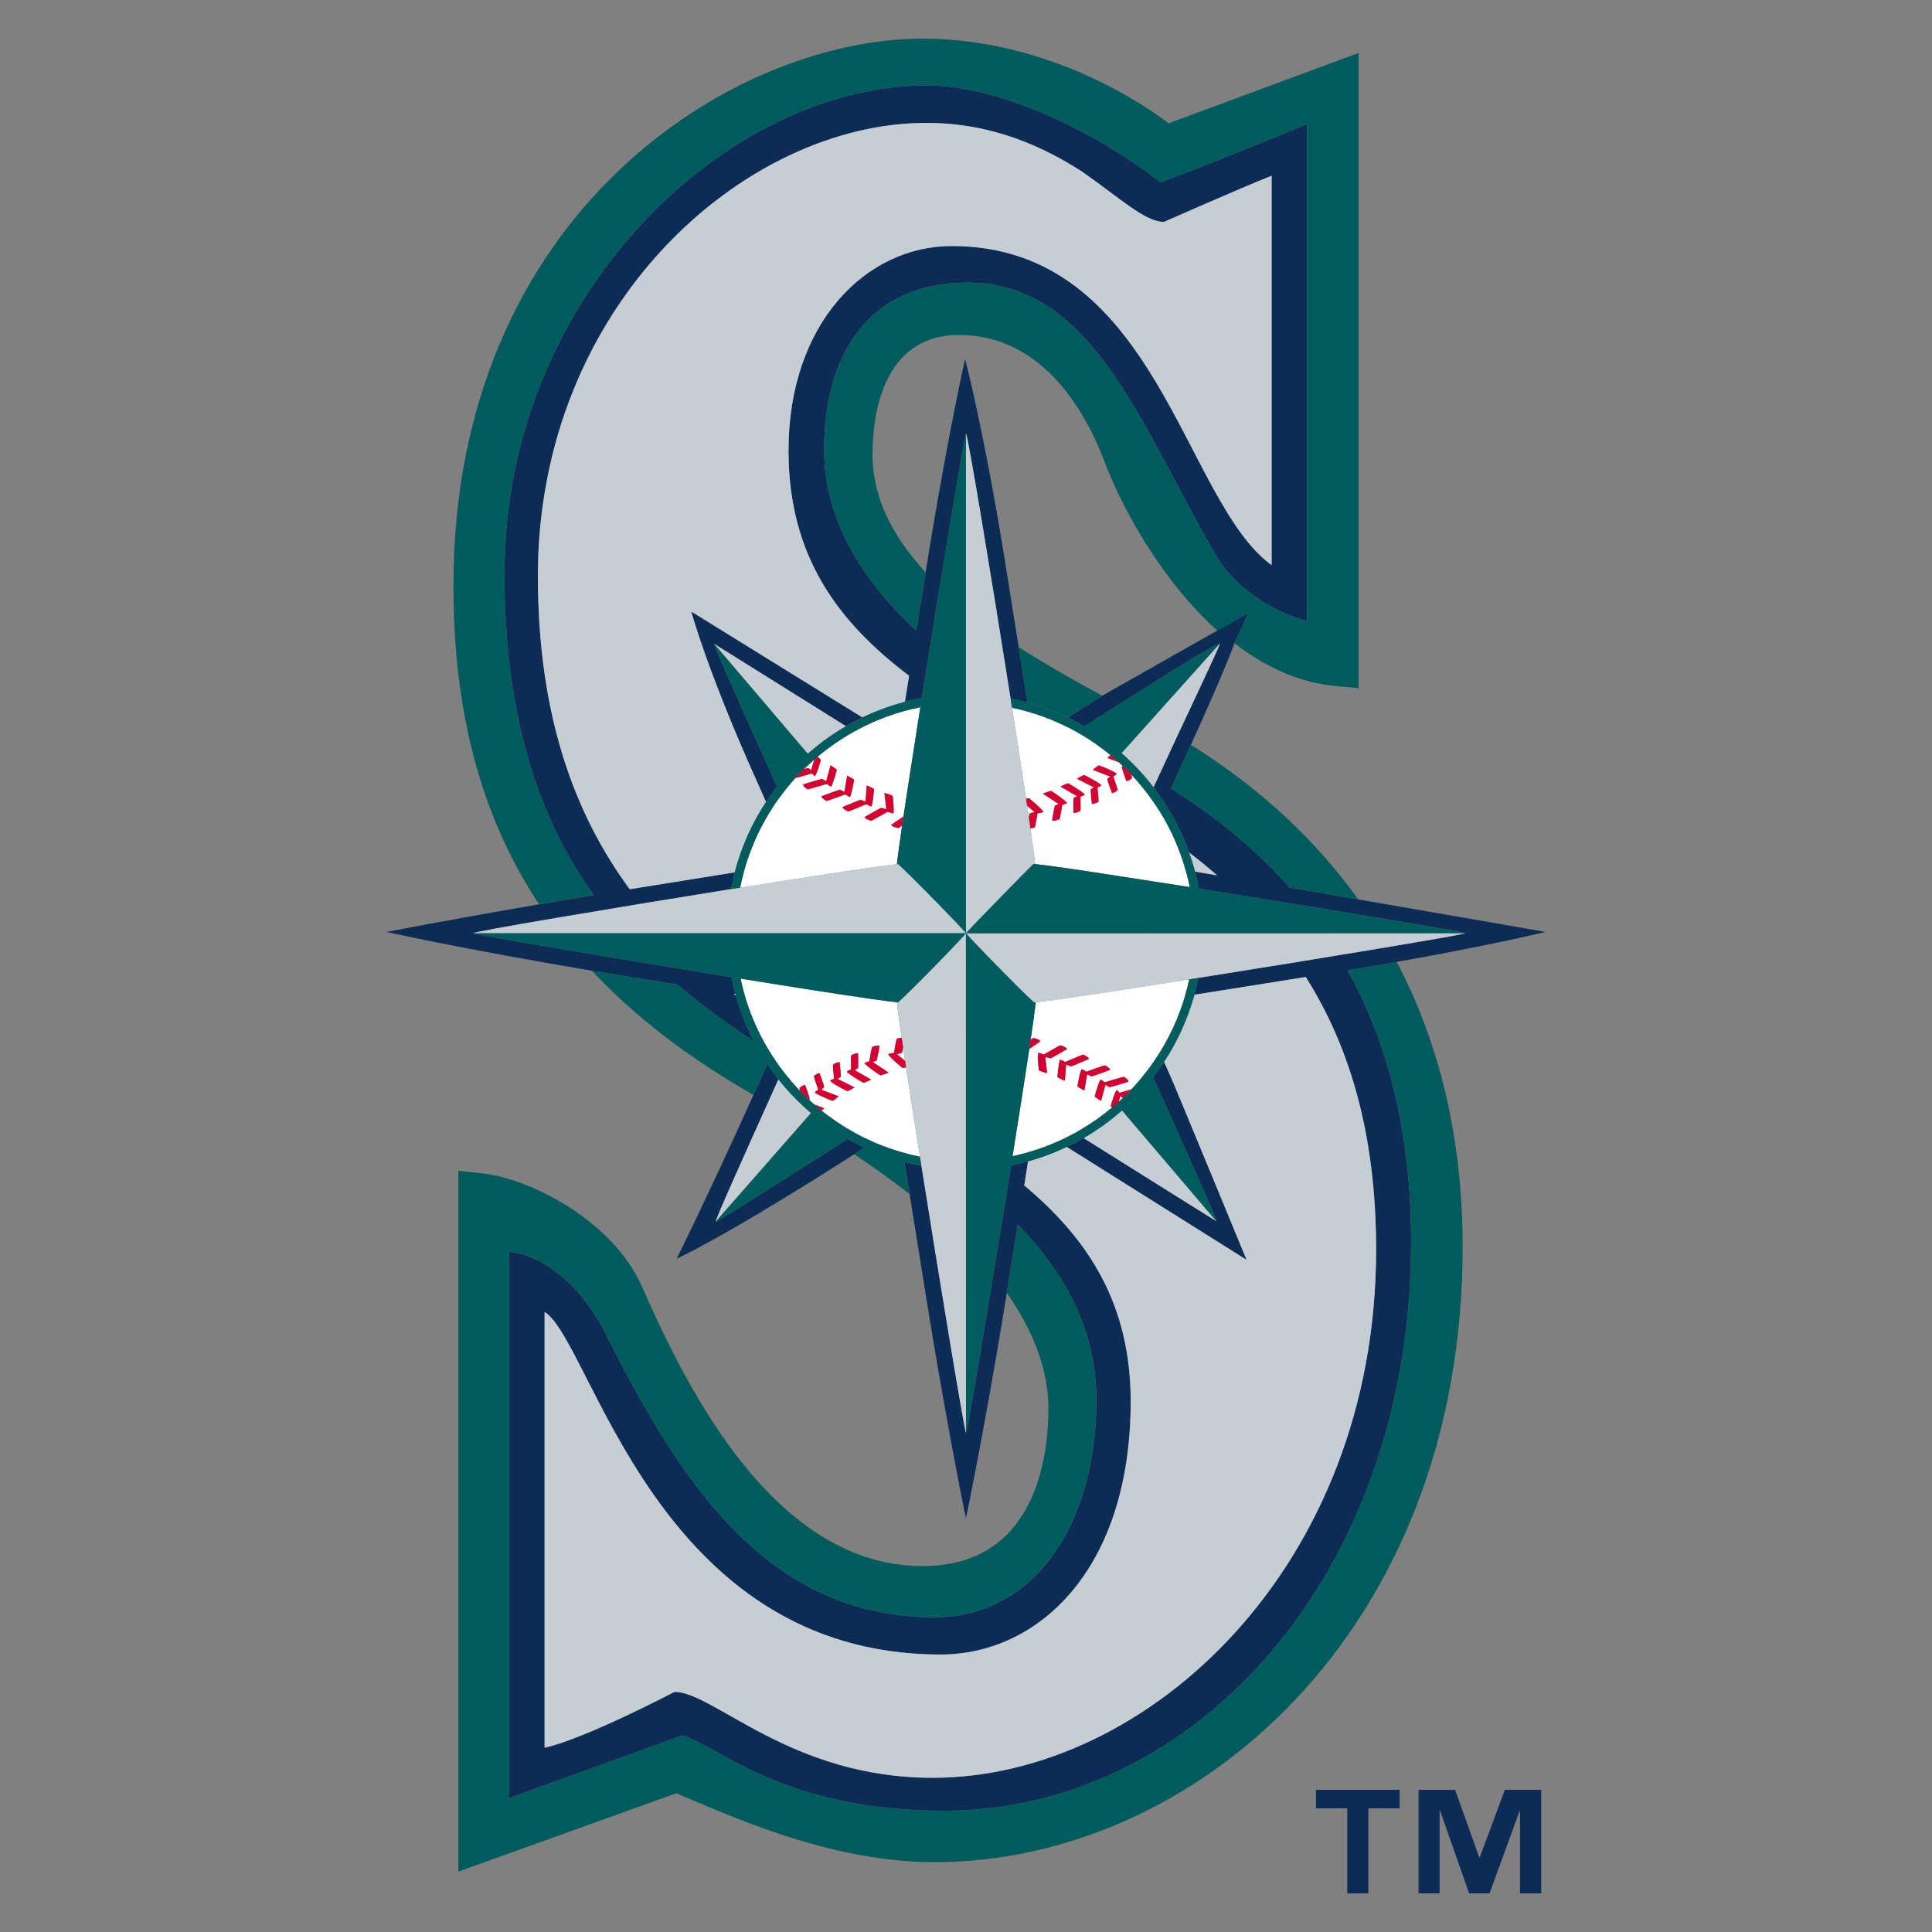 <?xml version="1.0" encoding="utf-8"?>
<!-- Generator: Adobe Illustrator 16.0.3, SVG Export Plug-In . SVG Version: 6.00 Build 0)  -->
<!DOCTYPE svg PUBLIC "-//W3C//DTD SVG 1.0//EN" "http://www.w3.org/TR/2001/REC-SVG-20010904/DTD/svg10.dtd">
<svg version="1.0" id="MLB_-_Seattle_Mariners" xmlns="http://www.w3.org/2000/svg" xmlns:xlink="http://www.w3.org/1999/xlink"
	 x="0px" y="0px" width="1800px" height="1800px" viewBox="0 0 1800 1800" enable-background="new 0 0 1800 1800"
	 xml:space="preserve">
<rect x="0" y="0" width="1800" height="1800" fill="#808080" stroke="none"/>
<g>
	<g>
		<path fill="#FFFFFF" d="M840.474,769.274c-1.887,1.301-3.396,2.244-3.632,2.244c0,0-4.151-0.812-5.849-2.235h-0.142h0.065
			c-0.302-0.217-0.527-0.566-0.584-0.802c0,0,7.264-5.038,11.414-7.735c2-13.49,4.34-29.057,7.038-46.159
			c2.641-17.226,5.641-36.092,8.678-55.658c-5.329,1.18-10.594,2.34-15.82,3.755c-10.311,2.924-20.263,6.565-29.876,10.896
			c-5.376,2.453-10.659,5.037-15.753,7.972h-0.123c-2.924,1.642-5.792,3.273-8.613,5.037l-0.528,0.35
			c-2.641,1.651-5.15,3.301-7.669,5.047c-0.35,0.236-0.755,0.472-1.17,0.708c-2.292,1.631-4.575,3.272-6.792,4.904
			c-0.528,0.472-1.057,0.821-1.528,1.17c-2.642,2-5.217,4.104-7.802,6.227c1,0.924,2.698,2.453,2.924,3.283
			c0,0-3.98,14.292-5.678,14.877c0,0-1.529-1.416-2.643-2.585c-1.763,0.472-11.301,3.396-15.349,4.339
			c-2.357,2.565-4.621,5.283-6.792,7.849c-0.132,0.095-0.188,0.227-0.302,0.35c-2.113,2.575-4.227,5.264-6.226,8.084
			c-3.566,4.679-7.02,9.604-10.113,14.755c-2.471,3.867-4.688,7.849-6.868,11.952c-0.349,0.585-0.697,1.292-1.057,1.868
			c-2.169,4.245-4.206,8.452-6.131,12.669c0,0.236-0.066,0.236-0.066,0.349c-1.981,4.463-3.755,9.019-5.443,13.585
			c-0.056,0.245-0.123,0.377-0.123,0.377c-1.763,4.793-3.301,9.717-4.621,14.509v0.123c-1.416,5.169-2.698,10.33-3.755,15.716
			c25.641-4.104,50.13-7.971,71.572-11.253c37.149-5.736,65.28-9.84,74.525-10.66c0.123-1.284,0.303-2.925,0.528-4.906
			c0.85-6.697,2.321-17.357,4.312-30.961L840.474,769.274z M752.477,735.407c0,0-4.452-2.68-4.226-4.565
			c0,0,16.98-5.265,17.867-5.151l3.632,2.217l3.698-13.584l0.282-1.292l1.189,0.697c0,0,4.282,2.472,4.744,3.632
			c0,0-4.057,15-5.612,15.585c0,0-2.415-1.416-3.812-2.585c-1.065,0.245-16.886,5.047-17.754,5.047H752.477z M765.365,741.86
			c0,0,16.508-6.208,17.395-6.095l3.98,1.98l2.293-13.696l0.227-1.416l1.302,0.708c0,0,4.557,2.245,5.15,3.302
			c0,0-2.519,15.094-4.056,15.942c0,0-2.68-1.302-4.198-2.472c-0.773,0.349-16.471,6.095-17.302,6.095c0,0-4.905-2.453-4.791-4.34
			V741.86z M785.051,751.954c0,0,16.104-6.792,16.934-6.792l4.34,1.744l1.104-13.717l0.057-1.414l1.282,0.585
			c0,0,4.906,1.98,5.566,2.924c0,0-1.245,15.235-2.708,16.179c0,0-2.867-1.179-4.452-2.236c-0.339,0.123-16.036,6.793-16.857,6.793
			c0,0.019-5.265-2.094-5.265-4.085V751.954z M811.636,764.717c0,0-3.926-1.057-5.444-2.575h-0.056
			c-0.227-0.235-0.528-0.585-0.566-0.943c0,0,14.622-8.434,15.396-8.547l4.812,1.283l-1.604-13.472l-0.16-1.641l1.528,0.472
			c0,0,5.442,1.415,6.207,2.357c0,0,1.697,15.217,0.405,16.273c0,0-3.34-0.943-5.151-1.642c-0.302,0.113-14.527,8.321-15.377,8.434
			H811.636z"/>
		<path fill="#FFFFFF" d="M755.76,717.615l2.858-9.849c-3.273,2.83-6.443,5.755-9.527,8.792c2.207-0.708,3.915-1.057,4.197-0.943
			l2.453,2H755.76z M690.008,911.768c1.113,5.396,2.472,10.659,3.934,15.829c5.68,19.564,14.123,38.083,24.905,54.95
			c3.207,5.037,6.557,9.962,10.188,14.65c2.396,3.17,4.904,6.321,7.499,9.265c0.283,0.472,0.528,0.707,0.755,1.057
			c2.697,3.047,5.442,6.094,8.264,9.018c-0.425-1.415-0.708-2.575-0.66-2.924c0,0,3.642-3.047,5.217-2.698
			c0,0,4.528,12.075,4.245,13.245l-0.538,0.472c1.528,1.527,3.113,2.924,4.755,4.339l9.434,3.623l-1.415,1.16
			c0,0-0.52,0.358-1.17,0.943c2.396,1.98,4.906,3.868,7.5,5.735c0.405,0.349,0.755,0.585,1.18,0.812
			c2.216,1.632,4.452,3.16,6.792,4.811l0.707,0.341c2.453,1.764,5.028,3.301,7.547,4.905c0.122,0,0.189,0.132,0.358,0.132
			c2.642,1.528,5.377,3.17,8.132,4.688c0,0,0.123,0,0.188,0.095c5.207,2.829,10.471,5.282,15.925,7.735l0.122,0.132
			c8.83,3.755,17.98,7.15,27.404,9.716c5.217,1.538,10.49,2.831,15.811,3.887c-2.98-18.866-5.849-37.026-8.424-53.79
			c-1.575-10.424-3.095-20.263-4.51-29.404c-1.414,0.227-2.924,0.585-3.462,0.472c0,0-9.782-8.084-12.358-11.603l-0.404-0.228
			l0.122-0.132c-0.303-0.349-0.415-0.708-0.415-0.943c0,0,3.452-0.924,5.33-1.17c0.349-2.339,1.98-12.546,2.688-13.235
			c0,0,2.357-0.595,4.405-0.849c-1.293-8.896-2.358-16.396-3.113-22.358l-0.17,0.113c0.047-0.122,0.113-0.234,0.113-0.357
			c-0.585-4.453-1-8.076-1.226-10.424c-9.198-0.821-36.914-4.925-73.535-10.566c-21.565-3.377-46.226-7.245-72.129-11.461
			L690.008,911.768z M767.817,1013.01l-2.575,2.217l16.112,6.226l-1.34,1.038c0,0-3.283,2.924-4.339,3.179
			c0,0-12.528-4.811-15.802-7.282h-0.057c-0.357-0.35-0.594-0.585-0.66-0.812c0,0,1.887-1.528,3.169-2.453
			c-0.811-2.471-4.15-11.603-3.98-12.669c0,0,3.698-3.057,5.283-2.585c-0.02,0,4.434,11.943,4.188,13.113V1013.01z M809.947,988.746
			c0.283-1.981,2.048-12.642,2.688-13.357c0,0,5.283-2.123,6.736-0.944c0,0-2.113,13.02-2.765,13.717l-3.509,1.283l14.83,9.839
			l-1.869,0.708c0,0-4.98,1.981-5.924,1.867c0,0-10.896-7.15-13.886-10.424l-0.349-0.227h0.121
			c-0.302-0.349-0.527-0.697-0.527-0.943c0,0,2.585-1.038,4.452-1.509V988.746z M793.117,983.133c0,0,4.812-2.452,6.349-1.527
			c0,0,0.349,12.763-0.188,13.707l-3.095,1.65l15.472,8.905l-1.765,0.82c0,0-4.574,2.218-5.565,2.104c0,0-11.245-6.443-14.415-9.367
			l-0.472-0.227l0.123-0.122c-0.358-0.359-0.585-0.708-0.585-0.944c0,0,2.292-1.036,3.991-1.754
			c-0.058-2.122-0.35-12.311,0.169-13.245H793.117z M782.287,989.802c0,0,1.415,12.66,0.943,13.717l-2.877,1.65l15.811,7.972
			l-1.632,0.943c0,0-4.151,2.453-5.218,2.565c0,0-12.008-6.094-15.121-8.914l-0.227-0.095h0.122
			c-0.358-0.377-0.584-0.594-0.584-0.849c0,0,2-1.151,3.528-1.858c-0.188-2.217-1.293-12.302-0.831-13.235
			c0,0,4.576-2.698,6.095-1.888L782.287,989.802z"/>
		<path fill="#FFFFFF" d="M835.719,982.19l7.5,6.226l-1.792-12.547c-0.472,2.576-1.01,4.812-1.303,5.16l-4.396,1.17L835.719,982.19z
			 M964.969,933.796c-0.188,1.414-0.358,3.396-0.66,5.754c-0.802,6.556-2.227,16.509-4.095,29.056
			c1.415-0.83,2.358-1.415,2.575-1.528c0,0,4.15,0.812,5.792,2.217l0.058,0.123c0.358,0.235,0.584,0.472,0.66,0.811
			c0,0-6.16,4.227-10.32,7.028c-2.047,13.584-4.509,29.433-7.207,46.885c-2.643,16.622-5.443,34.433-8.434,53.064h0.056
			c5.331-1.16,10.604-2.453,15.812-4.094h0.056c9.085-2.575,17.812-5.868,26.357-9.736h0.058c5.443-2.452,10.782-5.037,15.942-7.849
			c2.98-1.765,5.915-3.396,8.849-5.282c0.095,0,0.227-0.095,0.406-0.227c2.575-1.642,5.207-3.302,7.782-5.038l1.113-0.708
			c2.339-1.621,4.688-3.263,6.915-5.027c0.519-0.349,0.99-0.697,1.452-1.038c2.642-2.009,5.283-4.112,7.858-6.226
			c-0.584-0.585-1.057-1.18-1.179-1.528c0,0,3.925-14.292,5.632-14.877c0,0,1.622,1.415,2.679,2.575
			c1.358-0.349,6.509-1.98,10.848-3.16c2.869-3.047,5.566-6.094,8.208-9.15c0.283-0.472,0.519-0.802,0.82-1.037
			c2.576-3.17,5.038-6.321,7.453-9.5h0.057c3.52-4.812,6.849-9.717,10.019-14.754c4.981-8.085,9.49-16.51,13.415-25.188
			c0-0.133,0.056-0.133,0.056-0.133c1.868-4.207,3.566-8.434,5.151-12.641c0.122-0.378,0.236-0.718,0.357-0.943
			c1.633-4.34,3.16-8.915,4.453-13.472c1.528-5.16,2.811-10.443,3.98-15.707c-25.074,3.868-48.865,7.623-69.779,10.896
			c-36.065,5.527-63.422,9.527-73.205,10.452L964.969,933.796z M975.582,999.764l-1.528-0.349c0,0-5.473-1.528-6.227-2.341
			c0,0-1.745-15.234-0.472-16.291c0,0,3.462,0.942,5.227,1.65c0.404-0.226,14.527-8.434,15.282-8.557c0,0,3.98,1.058,5.509,2.698
			h0.123h-0.048c0.283,0.228,0.529,0.585,0.529,0.944c0,0-14.528,8.423-15.349,8.546l-4.812-1.414l1.792,15.121L975.582,999.764z
			 M997.656,993.557l-4.34-1.765l-1.227,15.123l-1.282-0.566c0,0-4.906-2-5.623-3.057c0,0,1.293-15.094,2.698-16.057
			c0,0,2.925,1.18,4.575,2.236c0.415-0.227,16.065-6.905,16.82-6.905c0,0,5.217,2.217,5.217,4.103c0,0-16.065,6.906-16.83,6.906
			L997.656,993.557z M1016.882,1002.933l-4.057-1.999l-2.453,14.999l-1.282-0.584c0,0-4.623-2.218-5.218-3.396
			c0,0,2.528-15.122,4.057-15.812c0,0,2.689,1.284,4.208,2.34c0.887-0.235,16.509-5.972,17.292-5.972c0,0,3.264,1.642,4.387,3.274
			h0.122h-0.057c0.227,0.471,0.406,0.706,0.406,1.056c0-0.019-16.604,6.085-17.406,6.085L1016.882,1002.933z M1051.391,1007.84
			c0,0-17.113,5.283-17.925,5.037l-3.585-2.113l-4.037,14.887l-1.18-0.708c0,0-4.207-2.452-4.735-3.632
			c0,0,4.104-14.999,5.566-15.584c0,0,2.396,1.415,3.802,2.575c1.226-0.358,16.98-5.159,17.811-5.047c0,0,4.509,2.707,4.283,4.575
			V1007.84z"/>
		<path fill="#FFFFFF" d="M1042.24,1026.602c1.292-1.179,2.575-2.452,3.867-3.632l-2.339-1.867L1042.24,1026.602z M951.442,714.323
			c1.584,10.547,3.112,20.508,4.509,29.772c1.227-0.227,2.472-0.473,2.878-0.35c0,0,9.734,7.98,12.414,11.49l0.472,0.358
			l-0.16,0.123c0.282,0.358,0.471,0.707,0.405,0.943c0,0-3.452,0.943-5.34,1.16c-0.405,2.358-1.98,12.547-2.641,13.244
			c0,0-2.038,0.473-3.962,0.698c1.273,9.028,2.386,16.528,3.149,22.396c0.586,4.81,1.058,8.556,1.293,10.896
			c9.435,0.924,36.735,4.792,72.894,10.414c21.263,3.274,45.583,7.027,71.129,11.019c-0.472-2.698-1.179-5.377-1.82-8.085
			c-0.566-2.575-1.282-5.15-2.048-7.735c-5.376-19.217-13.413-37.376-23.658-54.007c-3.18-5.038-6.51-9.962-10.094-14.773
			c-2.387-3.273-4.906-6.565-7.548-9.622c-0.405-0.566-0.754-1.038-1.113-1.396c-2.688-3.274-5.442-6.444-8.376-9.368
			c0.585,1.764,0.943,3.17,0.877,3.519c0,0-3.623,3.17-5.264,2.698c0,0-4.463-11.952-4.246-13.245l0.944-0.708l-3.68-3.49
			l-10.726-4.112l1.293-1.18c0,0,0.811-0.707,1.697-1.414c-2.471-1.981-4.925-3.962-7.51-5.85c-0.283-0.236-0.632-0.472-0.942-0.708
			c-2.33-1.754-4.67-3.396-7.02-5.037c-0.122,0-0.283-0.122-0.405-0.227c-5.264-3.642-10.66-6.934-16.226-10.094
			c-5.16-2.811-10.442-5.5-15.83-7.849c-9.027-4.095-18.396-7.604-28.074-10.425c-5.207-1.527-10.49-2.811-15.811-3.98
			c2.963,19.339,5.83,37.857,8.538,54.95V714.323z M989.685,749.953c-0.283,1.868-2.104,12.66-2.688,13.358
			c0,0-5.34,2.113-6.745,0.943c0,0,2.047-12.896,2.698-13.83l3.452-1.282l-14.829-9.736l1.934-0.697c0,0,4.981-1.98,5.915-1.887
			c0,0,10.849,7.15,13.82,10.32l0.405,0.226l-0.094,0.123c0.283,0.359,0.519,0.718,0.519,0.943c0,0-2.566,0.944-4.396,1.529
			L989.685,749.953z M1006.448,755.576c0,0-4.811,2.453-6.339,1.528c0,0-0.35-12.783,0.188-13.717l3.094-1.642l-15.405-8.905
			l1.698-0.811c0,0,4.566-2.236,5.565-2.236c0,0,11.349,6.565,14.528,9.623l0.396,0.112l-0.094,0.113
			c0.282,0.34,0.519,0.689,0.519,0.925c0,0-2.282,1.057-3.98,1.642c0.047,2.452,0.349,12.423-0.189,13.358L1006.448,755.576z
			 M1023.382,747.019c0,0-4.585,2.585-6.104,1.887c0,0-1.461-12.67-0.942-13.716l2.877-1.642l-15.812-7.972l1.643-1.057
			c0,0,4.15-2.34,5.15-2.453c0,0,12.188,6.085,15.234,8.896h0.123l-0.056,0.122c0.349,0.236,0.632,0.595,0.632,0.821
			c0,0-2.029,1.179-3.613,1.868c0.217,2.358,1.273,12.329,0.868,13.264V747.019z M1039.701,720.323h0.066
			c0.35,0.226,0.66,0.565,0.66,0.565s-1.83,1.773-3.179,2.708c0.812,2.339,4.227,11.604,3.98,12.64c0,0-3.632,3.058-5.264,2.586
			c0,0-4.51-11.943-4.282-13.112l2.641-2.227l-16.111-6.227l1.291-1.15c0,0,3.33-2.831,4.387-3.047
			C1023.891,713.059,1036.486,717.85,1039.701,720.323L1039.701,720.323z"/>
	</g>
	<path fill="#FFFFFF" d="M963.912,756.51l-6.98-5.754c0.538,3.642,1.065,7.169,1.604,10.565c0.34-1.887,0.688-3.396,0.925-3.632
		L963.912,756.51L963.912,756.51z"/>
	<g>
		<path fill="#0C2C56" d="M1226.044,1684.766h29.168v79.223h19.688v-79.223h29.131v-17.217h-77.979 M1378.66,1730.594h-0.472
			l-22.452-63.045h-34.093V1764h19.622v-76.762h0.538l26.951,76.762h19.037l27.952-76.762h0.415V1764h19.744v-96.459h-33.913"/>
		<path fill="#0C2C56" d="M836.955,944.455c0,0,0-0.112-0.057-0.226c0,0.122-0.047,0.235-0.113,0.357l0.189-0.122L836.955,944.455z
			 M704.658,726.86c0,0,3.755,8.556,9.019,20.282c3.207-5.038,6.604-9.735,10.245-14.415
			c-29.773-66.091-59.649-132.523-58.583-132.881c0,0,61.856,38.555,122.788,76.751c4.981-2.924,10.019-5.631,15.301-8.206
			C745.601,632.543,644,569.734,644,569.734S658.962,625.27,704.658,726.86z M1133.293,1137.797c0,0-61.225-38.206-123.731-77.449
			c-5.095,2.924-10.378,5.631-15.707,8.206c58.28,36.565,167.54,105.214,167.54,105.214s-65.847-159.947-71.411-172.239
			c0,0-2.171-4.811-5.434-12.188c-3.228,5.037-6.623,9.848-10.188,14.414c30.508,67.95,60.091,133.58,58.922,134.052
			L1133.293,1137.797z"/>
		<path fill="#0C2C56" d="M1257.562,903.702c15.519-2.585,30.168-5.169,43.771-7.509c90.798-16.179,138.552-27.896,138.552-27.896
			s-82.374-14.527-174.475-30.348c-20.377-3.632-41.319-7.15-61.923-10.66l-2.037-0.358
			c-32.357-36.678-69.903-66.903-110.496-92.214c0.416-0.942,0.755-1.763,1.17-2.575c3.867-8.434,6.452-14.179,6.452-14.179
			c3.981-8.546,7.604-16.508,10.943-24.008c32.923-72.289,40.564-94.563,40.564-94.563l12.878-28.226l-136.034,76.979
			l-31.998,20.396c5.283,2.575,10.377,5.264,15.358,8.207c61.035-39.018,124.844-79.092,126.202-77.101
			c0.17,2.452-31.886,68.894-61.762,133.806c3.622,4.698,7.019,9.5,10.188,14.434c9.367,14.405,17.113,29.876,22.961,46.385
			c8.905,6.792,17.641,13.962,26.132,21.32c-6.981-1.17-13.943-2.33-20.509-3.509c1.282,5.263,2.452,10.546,3.396,15.81
			c101.354,16.188,218.879,35.632,243.717,40.434c3.047,0.707,4.755,1.057,4.755,1.178c0.217,1.066-134.806,23.566-248.829,41.603
			c-1.057,5.283-2.359,10.565-3.699,15.708c34.112-5.378,75.818-12.057,103.714-16.51c40.017,63.394,65.545,144.466,65.545,254.028
			c0,295.177-212.445,492.019-413.211,492.019c-132.825,0-203.596-80.044-240.5-80.044c0,0-83.724,43.941-120.985,52.026v-406.022
			c44.187,27.669,103.23,319.195,368.947,319.195c91.506,0,177.105-79.902,177.105-235.765c0-91.864-40.375-152.088-99.194-201.313
			c1.228-7.83,2.388-15.451,3.566-22.357c-5.217,1.396-10.489,2.566-15.811,3.736c-18.282,114.015-40.904,249.235-42.007,248.999
			c-1.133,0.236-23.49-134.617-41.546-248.641c-5.34-0.943-10.604-2.113-15.754-3.519c1.452,9.244,3.094,19.452,4.744,29.876
			l18.207,113.543c19.226,116.599,34.282,188.539,34.282,188.539s15.226-71.94,34.563-188.417l3.453-21.669
			c2.396-14.414,5.68-34.688,9.132-56.13c0.425-2.452,0.755-4.905,1.18-7.377c43.648,44.763,73.176,97.261,73.176,163.352
			c0,118.826-59.997,202.352-150.56,202.352c-154.051,0-235.246-121.485-306.894-264.679c-18.113-36.225-50.97-71.364-89.582-75.817
			v508.999l161.343-58.356c36.206,11.254,94.676,70.186,244.142,70.186c233.218,0,434.823-219.708,434.823-529.856
			c0-103.241-22.15-186.078-59.055-253.104l1.887-0.358L1257.562,903.702z"/>
		<path fill="#0C2C56" d="M624.115,916.211c2.339,0.472,4.622,0.831,6.98,1.18c22.489,19.112,46.556,36.451,71.469,52.969
			c-7.018-13.471-12.773-27.763-16.933-42.64c-0.755-0.707-1.51-1.292-2.283-1.886c0.585,0.122,1.227,0.234,1.812,0.234
			c-1.416-5.037-2.642-10.319-3.68-15.706c-111.26-17.924-240.679-39.838-240.5-40.895c-0.565-1.528,128.769-23.207,240.161-41.131
			c1-5.264,2.104-10.547,3.396-15.584c-32.574,5.16-71.366,11.48-97.846,15.707c-51.319-69.837-85.525-161.71-85.525-291.763
			c0-252.047,192.162-422.19,361.893-422.19c61.921,0,109.202,22.508,144.71,45.12c35.329,24.622,58.932,47.112,76.695,47.112
			c0,0,68.96-30.471,100.279-43.019v362.78C1101.841,466.483,1078.483,229.2,886.652,229.2
			c-79.733,0-152.022,71.837-152.022,190.653c0,98.656,46.507,159.938,112.354,209.736c-1.358,8.557-2.698,16.754-3.925,24.245
			c5.15-1.274,10.424-2.453,15.754-3.396C876.86,536.925,898.887,403.91,900,404.155c1.528-0.585,23.603,132.872,41.535,246.642
			c5.33,1.057,10.594,2.236,15.754,3.755c-2.452-15.585-5.329-33.631-8.207-51.678l-14.414-90.336
			c-19.272-117.071-35.508-177.993-35.508-177.993s-14.283,61.743-33.489,178.107c0,0-1.227,7.971-3.283,20.508
			c-2.047,13.019-4.98,31.056-8.019,50.498c-0.302,1.283-0.472,2.688-0.717,3.981c-52.903-49.338-85.827-105.581-85.827-168.739
			c0-90.581,43.018-155.607,133.58-155.607c117.825,0,161.938,135.222,232.123,255.218c16.462,28.234,52.073,52.025,84.242,59.996
			V115.685c0,0-107.401,44.178-136.74,54.13c-49.81-39.593-142.259-90.232-218.143-90.232c-184.549,0-392.89,194.398-392.89,454.767
			c0,135.107,32.328,228.613,83.109,299.497l-6.019,1.057c-15.83,2.575-30.829,5.283-44.886,7.622
			c-90.42,15.585-142.088,25.754-142.088,25.754s71.176,15.942,191.285,36.103c1.584,0.349,3.17,0.584,4.812,0.83
			C556.212,905.212,587.192,910.239,624.115,916.211z M789.909,1061.054c-61.506,39.149-122.448,77.921-122.976,76.978
			c-1.114-0.472,28.413-66.082,58.299-132.4c-3.632-4.574-7.104-9.263-10.376-14.179c-4.453,9.962-7.547,16.981-7.547,16.981
			l-5.34,11.735c-43.649,96.666-71.535,152.541-71.535,152.541s40.423-17.924,151.268-88.337c0,0,5.812-3.744,14.123-9.018
			c2.989-1.868,6.272-3.868,9.734-6.095c-5.282-2.471-10.565-5.283-15.66-8.207H789.909z"/>
	</g>
	<g>
		<path fill="#C4CED4" d="M795.948,681.522h-0.066h0.123 M985.704,1063.394h0.056h-0.094 M1053.437,1305.705
			c0,155.844-85.6,235.766-177.115,235.766c-265.697,0-324.742-291.537-368.929-319.187v406.022
			c37.263-8.085,120.985-52.026,120.985-52.026c36.914,0,107.685,80.034,240.5,80.034c200.785,0,413.221-196.86,413.221-492.028
			c0-109.562-25.538-190.634-65.545-254.047c-27.896,4.472-69.602,11.132-103.704,16.528c-6.226,22.499-15.811,43.583-28.301,62.573
			c3.283,7.377,5.453,12.188,5.453,12.188c5.564,12.302,71.412,172.239,71.412,172.239s-109.27-68.658-167.56-105.214
			c-11.48,5.51-23.556,10.075-36.036,13.472c-1.17,6.915-2.33,14.527-3.566,22.377c58.828,49.225,99.194,109.43,99.194,201.313
			L1053.437,1305.705z M1070.56,995.302h-0.067 M685.15,926.059c-0.565,0-1.227-0.112-1.811-0.226
			c0.755,0.585,1.528,1.179,2.282,1.886c-0.113-0.595-0.349-1.065-0.472-1.651V926.059z M704.658,726.86
			c-45.687-101.601-60.63-157.126-60.63-157.126s101.581,62.8,159.428,98.657c12.595-5.973,25.819-10.896,39.603-14.528
			c1.227-7.5,2.566-15.698,3.925-24.245C781.117,579.8,734.629,518.529,734.629,419.853c0-118.808,72.28-190.625,152.013-190.625
			c191.822,0,215.199,237.274,298.102,297.271V163.73c-31.357,12.548-100.316,43.018-100.316,43.018
			c-17.735,0-41.349-22.509-76.695-47.121c-35.498-22.621-82.771-45.111-144.693-45.111c-169.737,0-361.892,170.145-361.892,422.191
			c0,130.052,34.207,221.926,85.526,291.763c26.479-4.227,65.279-10.547,97.844-15.707c6.133-23.659,16.104-45.81,29.17-65.61
			c-5.283-11.736-9.028-20.283-9.028-20.283V726.86z M959.224,1073.13h0.057H959.224 M1113.482,812.054
			c6.575,1.18,13.547,2.34,20.519,3.52c-8.49-7.377-17.227-14.528-26.131-21.32c2.104,5.849,3.98,11.83,5.623,17.801H1113.482z
			 M693.31,811.224v0.123V811.224"/>
		<path fill="#C4CED4" d="M757.865,708.351c-2.991,2.698-5.915,5.377-8.773,8.207c3.084-3.047,6.254-5.972,9.527-8.792
			C758.335,707.88,758.1,708.125,757.865,708.351L757.865,708.351z"/>
		<path fill="#C4CED4" d="M752.591,702.257c10.942-9.716,22.848-18.272,35.564-25.659c-60.941-38.205-122.808-76.742-122.808-76.742
			l87.243,102.411V702.257z M1044.948,701.681c10.896,9.604,20.914,20.15,29.753,31.744
			c29.866-64.903,61.913-131.353,61.753-133.807l-91.506,102.072V701.681z M755.572,1037.027
			c-11.132-9.49-21.263-20.037-30.349-31.414c-29.876,66.318-59.403,131.947-58.299,132.419l88.657-101.005H755.572z
			 M1045.353,1034.574c-11.019,9.717-23.018,18.396-35.791,25.773c62.517,39.262,123.731,77.449,123.731,77.449L1045.353,1034.574z"
			/>
		<path fill="#C4CED4" d="M962.979,804.904c0.405,0,0.942,0.123,1.462,0.123c-0.227-2.34-0.698-6.095-1.283-10.896
			c-0.755-5.867-1.867-13.367-3.16-22.386c-0.415-3.273-0.943-6.792-1.472-10.424c-0.528-3.396-1.056-6.915-1.585-10.547
			c-0.349-2.227-0.66-4.462-1-6.679c-1.415-9.265-2.924-19.226-4.509-29.772c-2.698-17.094-5.565-35.612-8.557-54.951
			c-0.472-2.802-0.877-5.623-1.34-8.547C923.593,537.056,901.519,403.59,900,404.183v465.294
			c2.518-3.047,30.225-31.509,48.205-49.791c7.217-7.414,13.019-13.149,14.773-14.791V804.904z"/>
		<path fill="#C4CED4" d="M899.934,869.591l0.058-0.123c-1.652,2.123-7.567,8.443-15.377,16.528
			c-1.096,1.179-2.208,2.339-3.396,3.519c-3.151,3.273-6.435,6.679-9.887,10.188c-6.227,6.319-12.66,12.895-18.584,18.753
			c-6.321,6.321-11.943,11.727-15.98,15.472c-0.35,0-0.755,0-1.113-0.123c0.235,2.358,0.66,5.972,1.227,10.425l0.065,0.122
			c0.755,6.094,1.812,13.585,3.113,22.499c0.396,2.924,0.868,5.972,1.321,9.019c0.594,3.962,1.188,8.207,1.82,12.528
			c0.302,1.98,0.66,3.98,0.943,6.094c1.414,9.15,2.924,18.98,4.5,29.404c2.575,16.773,5.442,34.924,8.434,53.8
			c0.49,2.812,0.896,5.613,1.367,8.434c18.047,114.015,40.423,248.878,41.536,248.642l-0.047-465.171V869.591z"/>
		<path fill="#C4CED4" d="M900,869.458c-4.905-6.207-47.111-49.555-63.225-64.431c-0.349,0-0.755,0-1.112,0.122
			c-9.245,0.812-37.376,4.905-74.526,10.66c-21.442,3.283-45.941,7.142-71.582,11.245c-2.83,0.472-5.632,0.811-8.434,1.282
			c-111.383,17.924-240.745,39.622-240.151,41.131h459.04L900,869.458z"/>
		<path fill="#C4CED4" d="M900.17,869.591c0.123,0.226,0.357,0.472,0.527,0.697c6.98,8.085,46.979,49.216,62.573,63.63
			c0.528,0,1.057-0.122,1.698-0.122c9.792-0.944,37.149-4.906,73.232-10.425c20.915-3.273,44.716-7.027,69.781-10.896l8.557-1.415
			c114.014-18.037,249.046-40.536,248.82-41.603L900.17,869.591L900.17,869.591z"/>
	</g>
	<g>
		<path fill="#005C5C" d="M957.29,654.561c13.019,3.527,25.659,8.207,37.611,13.961l31.979-20.396
			c-25.772-13.839-52.422-28.942-77.789-45.233l8.208,51.677L957.29,654.561z M813.749,1064.101h0.122l-0.122-0.123V1064.101z
			 M797.758,1056.13l0.058,0.095c-0.058-0.095-0.123-0.095-0.123-0.095H797.758z"/>
		<path fill="#005C5C" d="M1301.323,896.193c-13.584,2.34-28.243,4.905-43.771,7.499l-1.887,0.34
			c36.923,67.026,59.055,149.862,59.055,253.104c0,310.158-201.597,529.866-434.823,529.866
			c-149.466,0-207.936-58.941-244.142-70.187l-161.352,58.338v-508.999c38.611,4.452,71.478,39.593,89.581,75.808
			c71.648,143.202,152.853,264.688,306.875,264.688c90.591,0,150.579-83.534,150.579-202.351c0-66.101-29.527-118.58-73.177-163.352
			c-0.405,2.452-0.754,4.905-1.179,7.376c-3.453,21.443-6.736,41.716-9.132,56.131c25.546,36.441,38.838,72.761,38.838,107.92
			c0,44.178-11.415,146.711-117.278,146.711c-144.835,0-226.803-183.031-261.782-261.188
			c-27.075-60.47-103.109-99.6-147.579-104.524l-23.131-2.575v652.899c0,0,189.115-67.828,203.171-72.997
			c4.679,2.113,9.604,4.104,9.604,4.104c56.187,24.026,141.08,60.12,231.075,60.12c241.728,0,491.84-214.426,491.84-573.337
			c0-99.241-20.849-188.2-61.394-265.395H1301.323z M1109.52,693.937c-3.358,7.499-6.98,15.471-10.962,24.018
			c0,0-2.575,5.754-6.452,14.179c-0.406,0.812-0.756,1.632-1.16,2.575c40.611,25.301,78.156,55.526,110.505,92.214
			c0.697,0.132,1.415,0.245,2.047,0.357c20.622,3.52,41.546,7.028,61.932,10.66c-39.961-55.875-92.166-104.146-155.899-143.994
			L1109.52,693.937z M1088.823,114.864C1036.278,75.479,952.262,36,859.511,36c-176.238,0-437.059,161.937-437.059,509.717
			c0,117.759,25.603,214.896,79.79,296.799c14.056-2.339,29.055-5.037,44.884-7.622l6.038-1.056
			c-50.8-70.885-83.139-164.399-83.139-299.498c0-260.367,208.342-454.757,392.91-454.757c75.846,0,168.295,50.621,218.104,90.224
			c29.358-9.962,136.75-54.13,136.75-54.13v462.849c-32.168-7.97-67.78-31.762-84.242-59.996
			c-70.186-119.996-114.316-255.217-232.123-255.217c-90.581,0-133.579,65.034-133.579,155.606
			c0,63.168,32.924,119.411,85.826,168.748c0.236-1.292,0.425-2.697,0.708-3.98c3.047-19.452,5.972-37.499,8.019-50.498
			c-29.923-32.357-49.498-68.677-49.498-109.685c0-33.508,7.849-111.43,80.619-111.43c79.384,0,119.146,74.403,135.806,118.702
			c15.812,42.057,52.96,110.261,104.931,156.9l28.726-16.527l-12.887,28.234c0,0,0.16-0.471,0,0
			c27.404,20.877,58.394,36.226,92.846,39.622l22.848,2.112V49.358c-0.02,0-159.428,59.055-176.955,65.497L1088.823,114.864z"/>
		<path fill="#005C5C" d="M689.555,827.054c1.057-5.378,2.34-10.547,3.746-15.707v-0.123c1.319-4.811,2.858-9.717,4.565-14.414
			c0,0,0.123-0.235,0.188-0.472c1.679-4.585,3.443-9.151,5.434-13.604c0-0.095,0.057-0.095,0.057-0.35
			c1.935-4.197,3.981-8.423,6.132-12.64c0.378-0.585,0.717-1.293,1.065-1.888c2.171-4.094,4.388-8.074,6.859-11.942
			c3.094-5.16,6.546-10.075,10.122-14.755c1.98-2.83,4.104-5.509,6.226-8.084c0.113-0.122,0.16-0.236,0.283-0.35
			c2.169-2.575,4.453-5.282,6.792-7.857c0.821-0.943,1.698-1.756,2.528-2.689c0.943-1.057,1.887-1.98,2.868-2.942
			c0.877-0.944,1.755-1.868,2.641-2.688c2.869-2.812,5.793-5.501,8.774-8.208c0.244-0.217,0.472-0.472,0.755-0.565
			c1.008-0.944,2.122-1.888,3.179-2.83c2.565-2.104,5.15-4.198,7.791-6.207c0.473-0.35,1.001-0.699,1.529-1.161
			c2.217-1.65,4.499-3.302,6.792-4.925c0.405-0.235,0.812-0.472,1.18-0.707c2.519-1.755,5.037-3.396,7.669-5.038l0.528-0.357
			c2.83-1.765,5.688-3.396,8.613-5.037h0.104c5.095-2.925,10.376-5.51,15.754-7.972c9.622-4.34,19.565-7.972,29.876-10.896
			c5.217-1.415,10.49-2.575,15.83-3.755c-3.038,19.565-6.038,38.433-8.679,55.659c-2.68,17.112-5.029,32.687-7.02,46.168
			c-0.471,2.924-0.877,5.735-1.282,8.546c-1.98,13.585-3.453,24.264-4.283,30.943c-0.226,1.98-0.405,3.622-0.528,4.904
			c0.358-0.113,0.755-0.113,1.113-0.113c16.112,14.877,58.3,58.233,63.225,64.433V404.193
			c-1.114-0.246-23.15,132.731-41.188,246.293c-5.33,0.942-10.604,2.113-15.754,3.396c-13.773,3.632-27.009,8.557-39.621,14.528
			c-5.283,2.575-10.311,5.282-15.282,8.207c-12.718,7.377-24.604,15.942-35.565,25.659l-87.224-102.43
			c-1.056,0.357,28.82,66.79,58.584,132.881c-3.623,4.68-7.02,9.367-10.245,14.415c-13.066,19.811-23.019,41.951-29.17,65.61
			c-1.291,5.028-2.396,10.311-3.396,15.565c2.802-0.472,5.613-0.811,8.434-1.273V827.054z"/>
		<path fill="#005C5C" d="M1009.562,1060.347c12.764-7.378,24.781-16.057,35.791-25.773l87.94,103.223
			c1.178-0.472-28.415-66.092-58.941-134.051c3.585-4.558,6.98-9.368,10.188-14.415c12.49-18.98,22.075-40.074,28.301-62.573
			c1.34-5.15,2.643-10.424,3.699-15.697l-8.557,1.415c-1.18,5.254-2.454,10.537-3.981,15.697c-1.292,4.557-2.83,9.132-4.452,13.472
			c-0.123,0.226-0.236,0.565-0.359,0.943c-1.584,4.197-3.272,8.424-5.15,12.527c0,0-0.066,0.095-0.066,0.227
			c-3.924,8.679-8.434,17.112-13.414,25.188c-3.16,5.047-6.49,9.972-9.999,14.764h-0.067c-2.414,3.161-4.867,6.32-7.451,9.48
			c-0.283,0.236-0.52,0.585-0.821,1.057c-2.642,3.048-5.33,6.095-8.207,9.15c-0.943,0.925-1.812,1.981-2.755,2.925
			c-0.943,0.925-1.934,1.858-2.867,2.802c-0.755,0.708-1.528,1.528-2.293,2.236c-1.283,1.188-2.566,2.471-3.867,3.641
			c-0.699,0.585-1.416,1.161-2.113,1.867c-0.228,0.123-0.472,0.351-0.699,0.586c-0.659,0.471-1.301,1.16-1.943,1.641
			c-0.527,0.472-0.999,0.812-1.461,1.284c-2.586,2.113-5.227,4.207-7.868,6.226c-0.472,0.34-0.943,0.689-1.462,1.038
			c-2.208,1.765-4.566,3.396-6.905,5.037c-0.349,0.236-0.755,0.472-1.114,0.708c-2.574,1.755-5.207,3.396-7.782,5.037
			c-0.188,0.113-0.302,0.217-0.405,0.217c-2.925,1.887-5.868,3.519-8.867,5.283c-5.143,2.811-10.472,5.377-15.868,7.849h-0.112
			c-8.557,3.868-17.283,7.15-26.357,9.735h-0.058c-5.207,1.632-10.489,2.925-15.81,4.095h-0.058
			c2.991-18.613,5.793-36.433,8.434-53.064c2.698-17.452,5.16-33.282,7.208-46.885c0.405-3.038,0.877-5.849,1.226-8.651
			c1.868-12.546,3.283-22.499,4.104-29.055c0.283-2.358,0.472-4.34,0.642-5.755c-0.66,0-1.179,0.122-1.698,0.122
			c-15.593-14.404-55.61-55.535-62.582-63.62c-0.226-0.226-0.585-0.564-0.755-0.697l0.058,465.171
			c1.104,0.244,23.725-134.976,42.007-248.991c5.33-1.159,10.594-2.339,15.811-3.744c12.472-3.396,24.528-7.962,36.018-13.463
			c5.33-2.565,10.613-5.264,15.717-8.188L1009.562,1060.347z"/>
		<path fill="#005C5C" d="M858.454,1086.129c-0.472-2.83-0.877-5.631-1.358-8.434c-5.33-1.057-10.594-2.358-15.811-3.868
			c-9.434-2.585-18.584-5.98-27.414-9.716h-0.122v-0.133c-5.444-2.452-10.718-4.904-15.943-7.734l-0.047-0.095h-0.123
			c-2.755-1.538-5.519-3.18-8.141-4.698c-0.189,0-0.236-0.123-0.359-0.123c-2.527-1.642-5.095-3.169-7.547-4.924
			c-0.244-0.122-0.49-0.227-0.716-0.35c-2.34-1.632-4.576-3.16-6.793-4.811c-0.424-0.217-0.755-0.472-1.179-0.802
			c-2.595-1.868-5.113-3.745-7.51-5.735c-0.585-0.472-1.113-0.831-1.642-1.293l-0.528-0.349c-0.811-0.708-1.528-1.416-2.339-2.113
			c-0.755-0.595-1.586-1.293-2.34-2c-1.642-1.415-3.227-2.812-4.755-4.34c-0.405-0.349-0.754-0.698-1.226-1.17
			c-1.293-1.179-2.575-2.339-3.868-3.632c-1.113-1.065-2.113-2.113-3.16-3.283c-2.831-2.924-5.566-5.971-8.273-9.019
			c-0.227-0.349-0.472-0.584-0.755-1.057c-2.575-2.924-5.095-6.094-7.499-9.244c-3.633-4.698-6.981-9.623-10.188-14.66
			c-10.783-16.867-19.245-35.376-24.905-54.951c-1.462-5.159-2.83-10.424-3.924-15.829c25.895,4.227,50.563,8.085,72.11,11.481
			c36.621,5.632,64.337,9.734,73.524,10.546c0.359,0.123,0.756,0.123,1.114,0.123c4.057-3.746,9.669-9.15,15.989-15.471
			c5.915-5.85,12.358-12.415,18.584-18.745c3.443-3.519,6.736-6.925,9.887-10.188c1.189-1.189,2.302-2.359,3.396-3.529
			c7.811-8.084,13.726-14.414,15.376-16.508h-459.01c-0.188,1.037,129.24,22.951,240.5,40.885c1.057,5.377,2.282,10.66,3.679,15.706
			c0.123,0.586,0.359,1.057,0.473,1.643c4.15,14.877,9.904,29.169,16.942,42.64c-24.904-16.51-48.979-33.867-71.479-52.96
			c-2.358-0.35-4.623-0.698-6.98-1.18l-67.904-10.999c-1.632-0.236-3.207-0.472-4.81-0.831
			c40.148,42.886,90.118,81.092,150.578,115.778l5.331-11.725c0,0,3.112-7.028,7.547-16.981c3.282,4.905,6.753,9.604,10.376,14.17
			c9.084,11.367,19.226,21.914,30.357,31.413l-88.647,100.996c0.528,0.943,61.46-37.847,122.976-76.978
			c5.095,2.924,10.358,5.727,15.642,8.188c-3.453,2.235-6.745,4.226-9.736,6.094c18.585,12.312,35.792,24.716,51.622,37.149
			c-1.642-10.425-3.302-20.621-4.755-29.876c5.17,1.387,10.433,2.566,15.772,3.491L858.454,1086.129z"/>
		<path fill="#005C5C" d="M941.535,650.816c0.472,2.924,0.878,5.754,1.34,8.556c5.33,1.179,10.604,2.453,15.812,3.981
			c9.679,2.83,19.056,6.339,28.074,10.424c5.376,2.358,10.66,5.038,15.829,7.857c5.566,3.161,10.942,6.444,16.227,10.076
			c0.121,0.095,0.282,0.227,0.404,0.227c2.359,1.642,4.688,3.301,7.029,5.037c0.302,0.236,0.659,0.472,0.942,0.708
			c2.566,1.886,5.028,3.867,7.491,5.867c0.527,0.472,0.999,0.943,1.527,1.283c0.586,0.471,1.113,0.942,1.698,1.415
			c0.538,0.565,1.065,1.037,1.651,1.51c0.942,0.849,1.934,1.65,2.867,2.48c1.227,1.17,2.453,2.358,3.679,3.509
			c0.425,0.359,0.887,0.831,1.293,1.293c1.057,0.925,2.113,1.858,3.113,2.924c1.094,1.17,2.15,2.331,3.264,3.51
			c2.925,2.925,5.688,6.094,8.377,9.368c0.358,0.357,0.708,0.829,1.113,1.414c2.642,3.038,5.16,6.321,7.547,9.604
			c3.585,4.811,6.924,9.734,10.094,14.772c10.235,16.622,18.264,34.79,23.65,54.007c0.755,2.576,1.472,5.151,2.048,7.735
			c0.659,2.689,1.357,5.378,1.82,8.076c-25.547-3.963-49.866-7.736-71.13-11.009c-36.149-5.633-63.45-9.49-72.884-10.425
			c-0.528,0-1.057-0.122-1.462-0.122c-1.765,1.642-7.5,7.377-14.773,14.772c-18.047,18.282-45.875,46.998-48.206,49.81l-0.065,0.113
			h0.217l465.19-0.123c0-0.132-1.699-0.472-4.755-1.188c-24.83-4.812-142.354-24.245-243.708-40.423
			c-0.943-5.283-2.113-10.565-3.396-15.82c-1.642-5.971-3.519-11.952-5.631-17.829c-5.868-16.51-13.604-31.98-22.971-46.386
			c-3.171-4.905-6.566-9.716-10.188-14.414c-8.85-11.604-18.867-22.15-29.763-31.744l91.505-102.071
			c-1.35-1.981-65.148,38.093-126.193,77.11c-4.98-2.943-10.074-5.633-15.348-8.208c-11.952-5.754-24.622-10.424-37.612-13.942
			c-5.132-1.509-10.396-2.688-15.726-3.745L941.535,650.816z"/>
	</g>
	<g>
		<path fill="#D50032" d="M1025.495,1005.736c-1.463,0.585-5.566,15.584-5.566,15.584c0.528,1.18,4.735,3.632,4.735,3.632
			l1.18,0.708l4.057-14.887l3.566,2.113c0.811,0.236,17.924-5.037,17.924-5.037c0.226-1.869-4.283-4.576-4.283-4.576
			c-0.812-0.094-16.566,4.689-17.811,5.038c-1.415-1.17-3.802-2.585-3.802-2.585V1005.736z M1033.863,995.774h0.066h-0.123
			c-1.112-1.623-4.396-3.265-4.396-3.265c-0.755,0-16.415,5.736-17.292,5.972c-1.528-1.056-4.208-2.34-4.208-2.34
			c-1.537,0.689-4.057,15.802-4.057,15.802c0.585,1.18,5.218,3.396,5.218,3.396l1.282,0.584l2.453-14.999l4.057,1.981
			c0.811,0,17.386-6.085,17.386-6.085c0-0.34-0.17-0.585-0.396-1.037L1033.863,995.774z M1009.26,982.548
			c-0.755,0-16.415,6.67-16.811,6.915c-1.642-1.037-4.576-2.227-4.576-2.227c-1.414,0.943-2.698,16.057-2.698,16.057
			c0.698,1.057,5.614,3.047,5.614,3.047l1.282,0.566l1.245-15.113l4.34,1.765c0.754,0,16.811-6.915,16.811-6.915
			C1014.467,984.756,1009.26,982.548,1009.26,982.548z M993.958,977.502c0-0.35-0.227-0.708-0.519-0.944h0.057h-0.113
			c-1.528-1.631-5.51-2.688-5.51-2.688c-0.755,0.123-14.876,8.33-15.282,8.557c-1.764-0.708-5.217-1.642-5.217-1.642
			c-1.273,1.065,0.472,16.301,0.472,16.301c0.755,0.812,6.227,2.34,6.227,2.34l1.528,0.349l-1.765-15.094l4.812,1.396
			c0.811-0.112,15.339-8.556,15.339-8.556L993.958,977.502z M968.657,969.417l-0.057-0.123c-1.632-1.415-5.792-2.217-5.792-2.217
			c-0.227,0.122-1.18,0.698-2.575,1.528c-0.349,2.811-0.82,5.613-1.227,8.66c4.15-2.812,10.311-7.028,10.311-7.028
			C969.242,969.888,969.016,969.672,968.657,969.417L968.657,969.417z M832.974,980.897c-1.867,0.236-5.339,1.179-5.339,1.179
			c0,0.227,0.112,0.586,0.405,0.943l-0.123,0.113l0.406,0.227c2.575,3.52,12.357,11.604,12.357,11.604
			c0.529,0.122,2.058-0.235,3.453-0.472c-0.302-2.113-0.641-4.104-0.943-6.094l-7.5-6.207l4.396-1.18
			c0.312-0.349,0.85-2.575,1.302-5.16c-0.472-3.048-0.942-6.095-1.34-9.019c-2.047,0.235-4.405,0.83-4.405,0.83
			c-0.698,0.698-2.34,10.896-2.688,13.235H832.974z M805.901,991.208l0.349,0.236c2.99,3.283,13.886,10.434,13.886,10.434
			c0.943,0.122,5.924-1.868,5.924-1.868l1.869-0.708l-14.83-9.839l3.518-1.283c0.661-0.707,2.774-13.717,2.774-13.717
			c-1.463-1.178-6.745,0.944-6.745,0.944c-0.66,0.697-2.405,11.357-2.698,13.349c-1.867,0.471-4.452,1.527-4.452,1.527
			c0,0.236,0.226,0.585,0.527,0.944h-0.121V991.208z M788.966,998.132c0,0.228,0.236,0.566,0.595,0.944l-0.123,0.112l0.472,0.228
			c3.17,2.924,14.415,9.367,14.415,9.367c1,0.113,5.565-2.113,5.565-2.113l1.756-0.83l-15.472-8.906l3.113-1.641
			c0.527-0.943,0.188-13.707,0.188-13.707c-1.538-0.943-6.349,1.528-6.349,1.528c-0.51,0.925-0.218,11.112-0.16,13.226
			c-1.699,0.717-3.981,1.773-3.981,1.773L788.966,998.132z M776.193,991.689c-0.471,0.943,0.661,11.019,0.831,13.234
			c-1.528,0.708-3.519,1.869-3.519,1.869c0,0.235,0.235,0.472,0.594,0.829h-0.122l0.226,0.095
			c3.113,2.831,15.123,8.925,15.123,8.925c1.056-0.123,5.216-2.576,5.216-2.576l1.633-0.942l-15.812-7.972l2.868-1.642
			c0.472-1.038-0.924-13.707-0.924-13.707c-1.51-0.812-6.094,1.886-6.094,1.886L776.193,991.689z M758.326,1002.471
			c-0.188,1.038,3.17,10.188,3.98,12.642c-1.282,0.943-3.17,2.471-3.17,2.471c0.058,0.228,0.302,0.472,0.661,0.813h0.047
			c3.273,2.452,15.811,7.264,15.811,7.264c1.038-0.228,4.34-3.16,4.34-3.16l1.32-1.057l-16.103-6.207l2.575-2.218
			c0.235-1.18-4.207-13.112-4.207-13.112c-1.567-0.472-5.265,2.565-5.265,2.565H758.326z M750.119,1010.896
			c-1.576-0.349-5.208,2.698-5.208,2.698c-0.056,0.339,0.227,1.509,0.66,2.924c1.038,1.17,2.038,2.208,3.142,3.265
			c1.293,1.292,2.575,2.452,3.868,3.631c0.472,0.472,0.82,0.82,1.227,1.189l0.538-0.472
			C754.628,1022.97,750.119,1010.896,750.119,1010.896z M768.005,1032.565l-9.434-3.622c0.755,0.706,1.575,1.414,2.34,1.98
			c0.811,0.717,1.527,1.415,2.34,2.123l0.527,0.357c0.529,0.472,1.057,0.813,1.642,1.293c0.66-0.585,1.18-0.943,1.18-0.943
			l1.396-1.17L768.005,1032.565z M759.034,723.125c1.697-0.585,5.678-14.877,5.678-14.877c-0.235-0.821-1.943-2.34-2.924-3.283
			c-1.065,0.943-2.17,1.867-3.179,2.812l-2.868,9.849l-2.472-1.981c-0.283-0.132-1.981,0.217-4.208,0.925
			c-0.887,0.811-1.764,1.755-2.641,2.688c-0.991,0.943-1.935,1.887-2.868,2.942c-0.83,0.925-1.697,1.746-2.519,2.68
			c4.057-0.943,13.584-3.868,15.357-4.34C757.505,721.719,759.034,723.124,759.034,723.125L759.034,723.125z"/>
		<path fill="#D50032" d="M774.033,732.955c1.574-0.586,5.612-15.585,5.612-15.585c-0.472-1.16-4.735-3.632-4.735-3.632l-1.18-0.698
			l-0.282,1.273l-3.707,13.584l-3.632-2.207c-0.878-0.113-17.868,5.16-17.868,5.16c-0.226,1.887,4.227,4.575,4.227,4.575
			c0.887,0,16.697-4.812,17.754-5.037c1.415,1.169,3.82,2.566,3.82,2.566H774.033z M791.664,742.576
			c1.528-0.849,4.057-15.942,4.057-15.942c-0.595-1.057-5.16-3.302-5.16-3.302l-1.302-0.688l-0.227,1.415l-2.293,13.698l-3.98-2.001
			c-0.877-0.094-17.395,6.095-17.395,6.095c-0.133,1.867,4.791,4.34,4.791,4.34c0.831,0,16.51-5.756,17.292-6.095
			c1.51,1.17,4.208,2.452,4.208,2.452L791.664,742.576z M811.636,751.472c1.462-0.943,2.697-16.179,2.697-16.179
			c-0.66-0.943-5.566-2.925-5.566-2.925l-1.292-0.585l-0.056,1.415l-1.114,13.707l-4.339-1.764c-0.83,0-16.934,6.793-16.934,6.793
			c0,1.98,5.265,4.103,5.265,4.103c0.811,0,16.508-6.679,16.867-6.792c1.603,1.038,4.461,2.218,4.461,2.218L811.636,751.472z
			 M831.739,741.633c-0.755-0.943-6.207-2.357-6.207-2.357l-1.528-0.472l0.17,1.65l1.584,13.472l-4.811-1.284
			c-0.755,0.095-15.396,8.557-15.396,8.557c0.048,0.349,0.35,0.698,0.565,0.943h0.066c1.528,1.51,5.443,2.566,5.443,2.566
			c0.83-0.123,15.056-8.33,15.357-8.443c1.812,0.717,5.151,1.65,5.151,1.65c1.32-1.037-0.396-16.272-0.396-16.272V741.633z
			 M830.917,769.274h-0.065h0.132c1.698,1.414,5.85,2.244,5.85,2.244c0.244,0,1.772-0.943,3.641-2.235
			c0.405-2.802,0.812-5.604,1.283-8.537c-4.15,2.688-11.414,7.735-11.414,7.735c0.056,0.235,0.283,0.565,0.565,0.812
			L830.917,769.274z M966.601,757.793c1.887-0.227,5.34-1.16,5.34-1.16c0.057-0.236-0.123-0.585-0.406-0.943l0.17-0.113l-0.472-0.35
			c-2.679-3.509-12.404-11.48-12.404-11.48c-0.406-0.094-1.642,0.123-2.868,0.359c0.358,2.226,0.66,4.461,1.009,6.679l6.981,5.754
			l-4.463,1.17c-0.235,0.227-0.585,1.754-0.942,3.623c0.537,3.632,1.065,7.15,1.472,10.424c1.933-0.217,3.924-0.688,3.924-0.688
			c0.688-0.708,2.264-10.887,2.679-13.245L966.601,757.793z M993.676,747.368l-0.406-0.226c-2.99-3.17-13.82-10.32-13.82-10.32
			c-0.943-0.094-5.915,1.887-5.915,1.887l-1.934,0.697l14.812,9.736l-3.444,1.282c-0.659,0.944-2.697,13.82-2.697,13.82
			c1.396,1.18,6.734-0.942,6.734-0.942c0.585-0.689,2.396-11.472,2.688-13.35c1.812-0.585,4.397-1.528,4.397-1.528
			c0-0.226-0.236-0.585-0.529-0.942l0.095-0.114H993.676z M1010.09,739.652l0.094-0.133l-0.396-0.122
			c-3.17-3.047-14.528-9.622-14.528-9.622c-0.999,0-5.566,2.244-5.566,2.244l-1.697,0.821l15.414,8.905l-3.112,1.651
			c-0.52,0.943-0.17,13.717-0.17,13.717c1.528,0.924,6.34-1.538,6.34-1.538c0.527-0.944,0.226-10.896,0.169-13.358
			c1.698-0.566,3.981-1.632,3.981-1.632c-0.02-0.226-0.245-0.565-0.528-0.925V739.652z M1026.127,731.917
			c0-0.236-0.283-0.595-0.632-0.821l0.056-0.122h-0.132c-3.047-2.812-15.235-8.906-15.235-8.906
			c-0.99,0.123-5.141,2.453-5.141,2.453l-1.643,1.066l15.82,7.962l-2.867,1.642c-0.528,1.037,0.943,13.706,0.943,13.706
			c1.509,0.718,6.085-1.857,6.085-1.857c0.405-0.943-0.661-10.896-0.878-13.245c1.604-0.726,3.632-1.887,3.632-1.887
			L1026.127,731.917z M1019.524,716.087l-1.302,1.161l16.112,6.226l-2.642,2.227c-0.227,1.169,4.282,13.113,4.282,13.113
			c1.633,0.471,5.265-2.566,5.265-2.566c0.236-1.038-3.17-10.312-3.98-12.642c1.339-0.943,3.169-2.584,3.169-2.584
			s-0.302-0.473-0.66-0.708h-0.047c-3.207-2.472-15.802-7.264-15.802-7.264C1022.863,713.266,1019.524,716.087,1019.524,716.087
			L1019.524,716.087z M1049.39,727.69c1.642,0.472,5.264-2.698,5.264-2.698c0.058-0.349-0.282-1.755-0.877-3.52l-3.264-3.518
			c-1-1.057-2.048-1.981-3.113-2.925c-0.396-0.471-0.868-0.942-1.283-1.292l-0.943,0.707c-0.217,1.292,4.227,13.245,4.227,13.245
			H1049.39z M1031.693,706.125l10.726,4.104c-0.942-0.82-1.934-1.632-2.867-2.452c-0.585-0.472-1.113-0.944-1.642-1.537
			c-0.595-0.473-1.132-0.944-1.717-1.416c-0.528-0.34-0.991-0.802-1.528-1.273c-0.877,0.698-1.698,1.415-1.698,1.415l-1.282,1.17
			L1031.693,706.125z"/>
		<path fill="#D50032" d="M1040.494,1015.585c-1.698,0.585-5.632,14.877-5.632,14.877c0.123,0.349,0.585,0.942,1.18,1.528
			c0.472-0.472,0.942-0.821,1.472-1.293c0.632-0.472,1.282-1.179,1.933-1.642c0.236-0.245,0.473-0.472,0.708-0.595
			c0.708-0.707,1.415-1.282,2.113-1.867l1.51-5.52l2.358,1.869c0.755-0.708,1.509-1.528,2.282-2.236
			c0.943-0.943,1.935-1.867,2.868-2.812c0.943-0.943,1.812-1.98,2.764-2.924c-4.34,1.179-9.499,2.812-10.849,3.169
			c-1.075-1.179-2.707-2.584-2.707-2.584V1015.585z"/>
	</g>
</g>
</svg>
